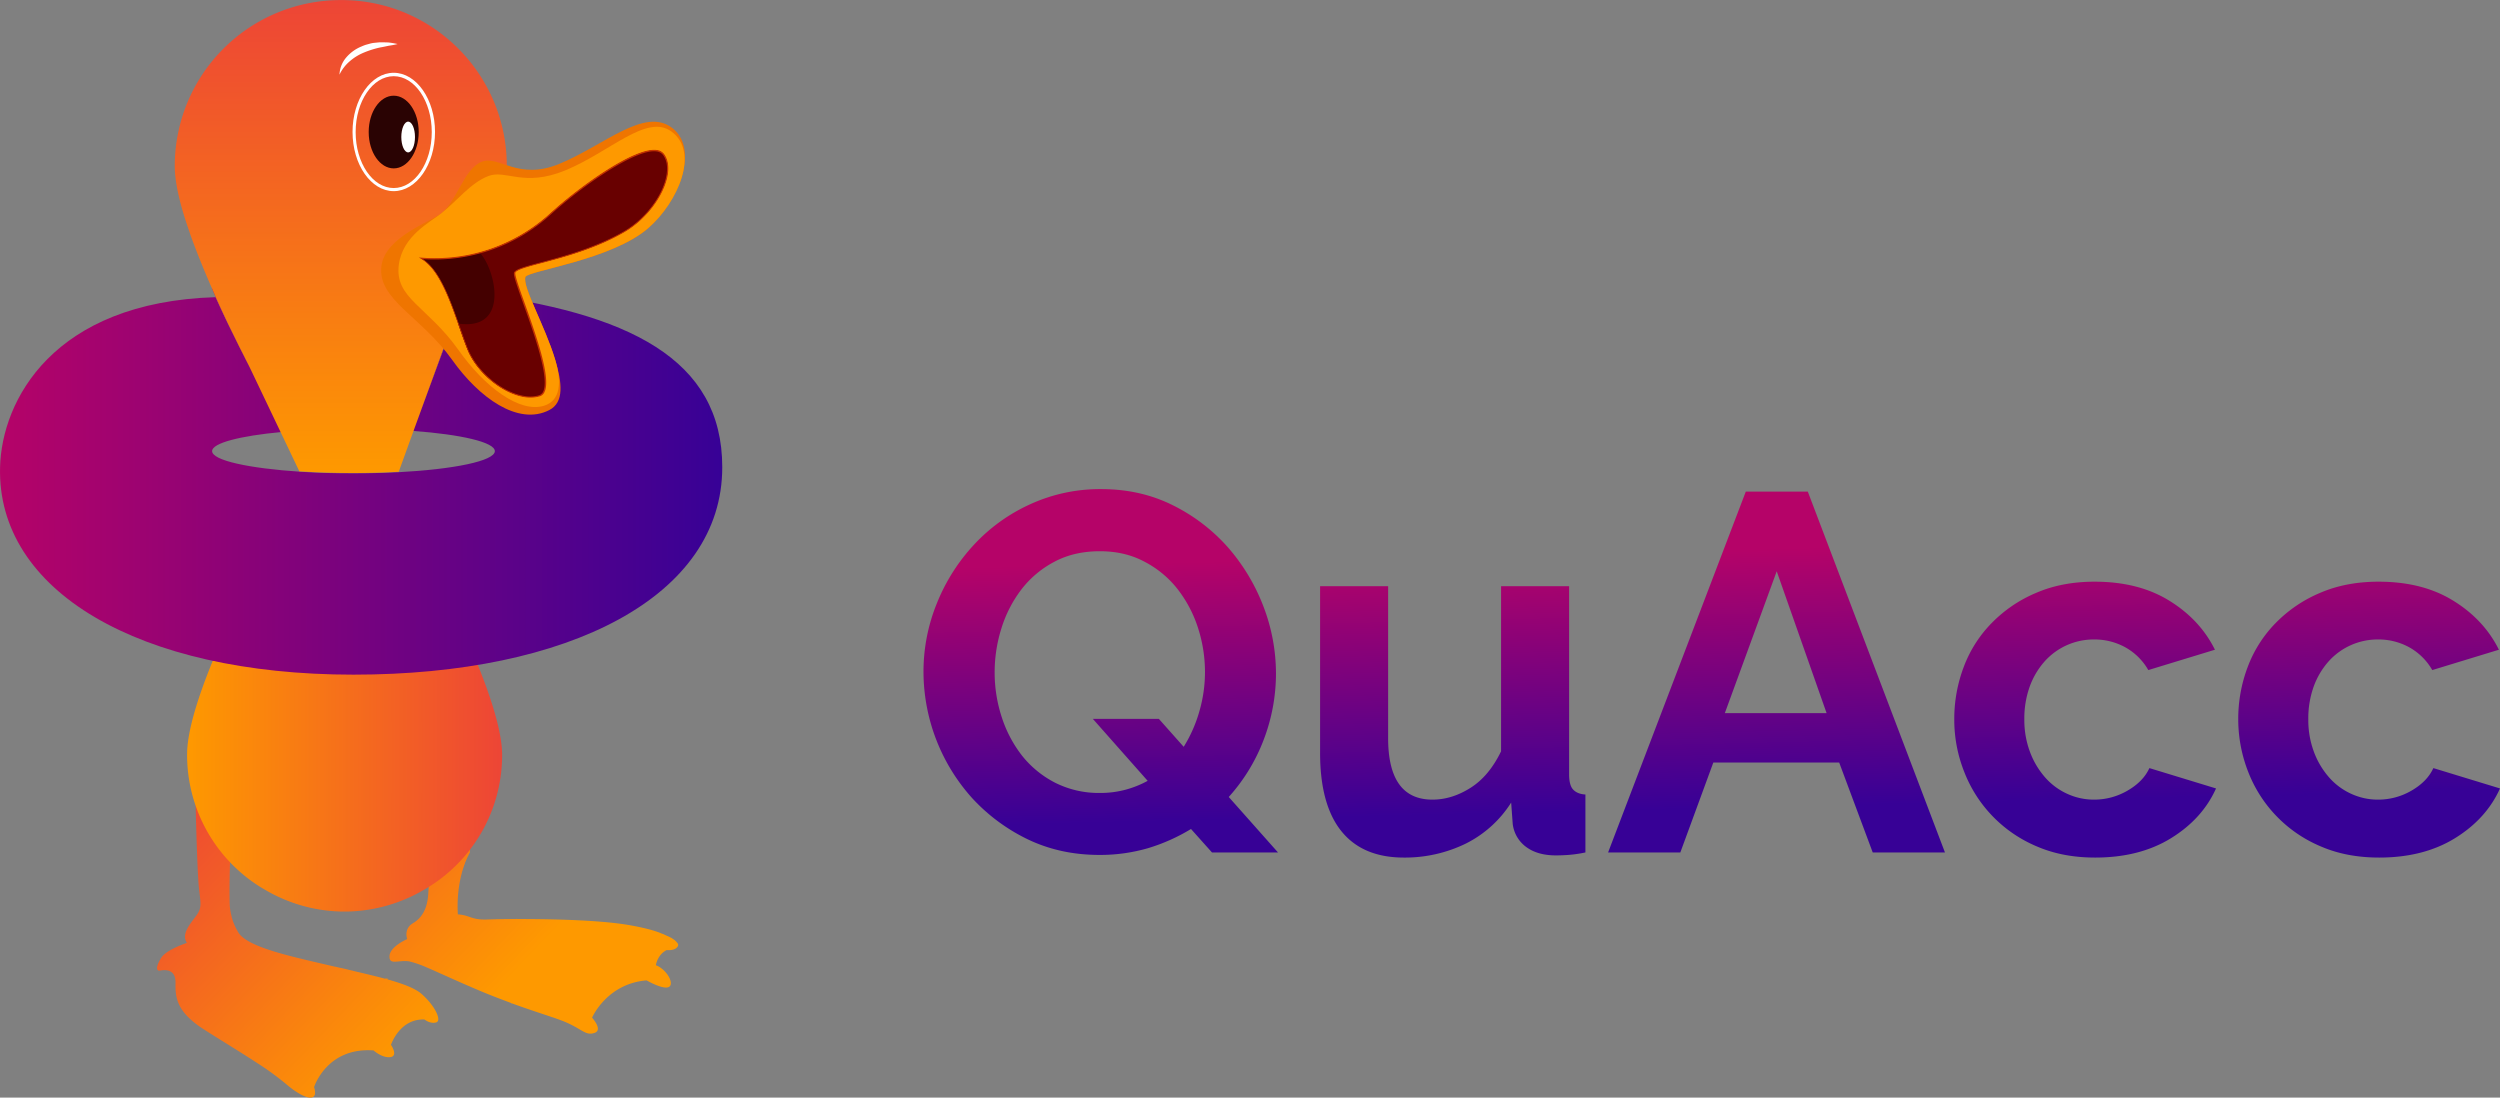 <svg id="Layer_1" data-name="Layer 1" xmlns="http://www.w3.org/2000/svg" xmlns:xlink="http://www.w3.org/1999/xlink" viewBox="0 0 1609.34 706.58"><rect x="0" y="0" width="1609.34" height="706.58" fill="#808080" stroke="none"/><defs><style>.cls-1{fill:url(#linear-gradient);}.cls-2{fill:url(#linear-gradient-2);}.cls-3{fill:url(#linear-gradient-3);}.cls-4{fill:url(#linear-gradient-4);}.cls-5{fill:url(#linear-gradient-5);}.cls-6{fill:url(#linear-gradient-6);}.cls-7{fill:url(#linear-gradient-7);}.cls-8{fill:url(#linear-gradient-8);}.cls-9{fill:url(#linear-gradient-9);}.cls-10{fill:url(#linear-gradient-10);}.cls-11{fill:url(#linear-gradient-11);}.cls-12{fill:#2a0303;}.cls-13{fill:#fff;}.cls-14{fill:#ef7500;}.cls-15{fill:#fe9900;}.cls-16{fill:#400;}.cls-17{fill:#680000;}.cls-18{fill:#c33100;}</style><linearGradient id="linear-gradient" x1="862.56" y1="532.84" x2="866.48" y2="366.4" gradientTransform="matrix(1, 0, 0, -1, 0, 1082)" gradientUnits="userSpaceOnUse"><stop offset="0" stop-color="#b50368"/><stop offset="1" stop-color="#370196"/></linearGradient><linearGradient id="linear-gradient-2" x1="1088.13" y1="538.14" x2="1092.05" y2="371.7" xlink:href="#linear-gradient"/><linearGradient id="linear-gradient-3" x1="1295.3" y1="543.02" x2="1299.21" y2="376.58" xlink:href="#linear-gradient"/><linearGradient id="linear-gradient-4" x1="1496.07" y1="547.74" x2="1499.98" y2="381.3" xlink:href="#linear-gradient"/><linearGradient id="linear-gradient-5" x1="1678.77" y1="552.04" x2="1682.68" y2="385.6" xlink:href="#linear-gradient"/><linearGradient id="linear-gradient-6" x1="417.03" y1="218.59" x2="254.38" y2="373.2" gradientTransform="matrix(1, 0, 0, -1, 0, 1082)" gradientUnits="userSpaceOnUse"><stop offset="0" stop-color="#fe9900"/><stop offset="1" stop-color="#ed4536"/></linearGradient><linearGradient id="linear-gradient-7" x1="500.57" y1="282.97" x2="337.93" y2="437.59" xlink:href="#linear-gradient-6"/><linearGradient id="linear-gradient-8" x1="276.75" y1="408.35" x2="479.55" y2="408.35" xlink:href="#linear-gradient-6"/><linearGradient id="linear-gradient-9" x1="292.65" y1="666.75" x2="460.05" y2="666.75" xlink:href="#linear-gradient"/><linearGradient id="linear-gradient-10" x1="156.31" y1="584.7" x2="621.25" y2="584.7" xlink:href="#linear-gradient"/><linearGradient id="linear-gradient-11" x1="375.65" y1="591.55" x2="375.65" y2="896.05" xlink:href="#linear-gradient-6"/></defs><path class="cls-1" d="M923,719.6a119.61,119.61,0,0,1-27.5,12.3,110.31,110.31,0,0,1-31.4,4.4c-17,0-32.4-3.4-46.3-10.1a118.35,118.35,0,0,1-35.7-26.5,121.9,121.9,0,0,1-31.3-81.1,116.45,116.45,0,0,1,8.7-44.5,121.68,121.68,0,0,1,23.9-37.6,112.76,112.76,0,0,1,36.2-26,108,108,0,0,1,45.5-9.7c16.8,0,32.1,3.4,46,10.3a116.1,116.1,0,0,1,35.5,27,125.91,125.91,0,0,1,22.9,37.9,120.79,120.79,0,0,1,8.2,43.2,119.51,119.51,0,0,1-8,43.2,117.1,117.1,0,0,1-22.4,36.6L979,734.7h-42.5Zm-58.6-23.2a62.13,62.13,0,0,0,16.5-2.1,63.86,63.86,0,0,0,14.2-5.7l-35.3-39.9h42.5l16,18a89.11,89.11,0,0,0,10.1-22.9,90.29,90.29,0,0,0,3.6-25.2,92.36,92.36,0,0,0-4.7-29.1,80.58,80.58,0,0,0-13.4-24.9,65.25,65.25,0,0,0-21.3-17.3c-8.4-4.4-17.8-6.5-28.3-6.5-10.9,0-20.6,2.2-29.1,6.7a64.63,64.63,0,0,0-21.3,17.8,80.23,80.23,0,0,0-12.9,25,94.45,94.45,0,0,0-4.4,28.3,92.27,92.27,0,0,0,4.6,29.1,80.16,80.16,0,0,0,13.2,24.9,65.25,65.25,0,0,0,21.3,17.3A62.5,62.5,0,0,0,864.35,696.4Z" transform="translate(-156.31 -185.95)"/><path class="cls-2" d="M1060,738c-17.7,0-31.1-5.7-40.2-17s-13.7-28.1-13.7-50.4V563.3h43.8v97.8q0,39.6,28.5,39.6c8.5,0,16.7-2.6,24.7-7.7s14.4-12.9,19.5-23.4V563.3h43.8v121c0,4.6.8,7.9,2.5,9.8s4.3,3.1,8,3.3v37.3a83.1,83.1,0,0,1-11,1.6c-2.9.2-5.6.3-8,.3-7.9,0-14.2-1.8-19.1-5.4a21.51,21.51,0,0,1-8.7-14.9l-1-13.7a73.26,73.26,0,0,1-29.4,26.5A89.29,89.29,0,0,1,1060,738Z" transform="translate(-156.31 -185.95)"/><path class="cls-3" d="M1280.15,502.4h39.9l88.3,232.3h-46.5l-21.6-57.9h-81L1238,734.7h-46.5Zm52,142.6-32.1-91.3-33.4,91.3Z" transform="translate(-156.31 -185.95)"/><path class="cls-4" d="M1414.35,649a94.1,94.1,0,0,1,6.2-34,80.59,80.59,0,0,1,18-28.1,87,87,0,0,1,28.5-19.3c11.1-4.8,23.7-7.2,37.6-7.2,18.8,0,34.7,4,47.9,12.1s23.1,18.6,29.6,31.7l-42.9,13.1a38.86,38.86,0,0,0-14.7-14.6,41.07,41.07,0,0,0-20.3-5.1,42.37,42.37,0,0,0-31.9,14.3,49.87,49.87,0,0,0-9.5,16.2,60.69,60.69,0,0,0-3.4,20.9,58.41,58.41,0,0,0,3.6,20.9,52.38,52.38,0,0,0,9.7,16.4,42,42,0,0,0,14.2,10.6,40.83,40.83,0,0,0,17.3,3.8,42.45,42.45,0,0,0,21.8-5.9c6.7-3.9,11.3-8.7,13.9-14.4l42.9,13.1q-8.85,19.65-29.1,32.1c-13.5,8.3-29.8,12.4-48.7,12.4-14,0-26.5-2.4-37.6-7.2a85.5,85.5,0,0,1-46.7-48A90.63,90.63,0,0,1,1414.35,649Z" transform="translate(-156.31 -185.95)"/><path class="cls-5" d="M1597.15,649a94.1,94.1,0,0,1,6.2-34,80.59,80.59,0,0,1,18-28.1,87,87,0,0,1,28.5-19.3c11.1-4.8,23.7-7.2,37.6-7.2,18.8,0,34.7,4,47.9,12.1s23.1,18.6,29.6,31.7l-42.9,13.1a38.86,38.86,0,0,0-14.7-14.6,41.07,41.07,0,0,0-20.3-5.1,42.37,42.37,0,0,0-31.9,14.3,49.87,49.87,0,0,0-9.5,16.2,60.69,60.69,0,0,0-3.4,20.9,58.41,58.41,0,0,0,3.6,20.9,52.38,52.38,0,0,0,9.7,16.4,42,42,0,0,0,14.2,10.6,40.83,40.83,0,0,0,17.3,3.8,42.45,42.45,0,0,0,21.8-5.9c6.7-3.9,11.3-8.7,13.9-14.4l42.9,13.1q-8.85,19.65-29.1,32.1c-13.5,8.3-29.8,12.4-48.7,12.4-14,0-26.5-2.4-37.6-7.2a85.5,85.5,0,0,1-46.7-48A92.67,92.67,0,0,1,1597.15,649Z" transform="translate(-156.31 -185.95)"/><path class="cls-6" d="M427.65,825.75c-4.2-3.7-12.2-6.6-22.1-9.4a2.26,2.26,0,0,1,.7-.2,4,4,0,0,0-2.2-.2H404c-6.2-1.7-13.1-3.3-20.3-5h0a4,4,0,0,0-1.2-.3l-1.3-.3c-1.8-.5-3.6-.9-5.5-1.3-.6-.1-1.2-.3-1.9-.4a18.92,18.92,0,0,0-2.3-.5c-7.2-1.7-15.2-3.5-22.9-5.4h0c-17.9-4.4-34.6-9.5-38.9-16.6a41.21,41.21,0,0,1-3.6-7.7v-.1c-.2-.5-.3-1-.5-1.5,0-.2-.1-.3-.1-.5-.1-.4-.2-.9-.3-1.3s-.1-.5-.2-.8a5,5,0,0,1-.2-1.2c-.1-.3-.1-.6-.2-.9-.1-.5-.1-.9-.2-1.4,0-.3-.1-.5-.1-.8-.6-6,0-42.2,1.6-51.2l2.3-38.4c0-.1.1-.3.1-.4l.6-2.1c0-.1,0-.1.1-.2a76.33,76.33,0,0,1,3.9-10.3v-.1a9.29,9.29,0,0,1,.5-1c0-.1.1-.1.1-.2a5.94,5.94,0,0,1,.4-.8c0-.1.1-.1.1-.2l.3-.6c0-.1.1-.1.1-.2s.2-.3.3-.5.1-.1.1-.2.1-.2.2-.3a.1.1,0,0,1,.1-.1c0-.1.1-.1.1-.2a.1.1,0,0,1,.1-.1s-.6-4.4-.8-7c0,0-5.6,6.6-7,11a82,82,0,0,1-8-12.3s-3.6,8-5.5,10.3-3-9.9-3-9.9-5.5,7-9.5,11.4c0,0,1,65.7,2.6,88.1.9,11.8,2.9,15.1-1.4,20.9l-.9,1.2h0c-3.8,5-8,10.4-5.8,15.2h0l.6,1.2s-13.2,4.2-16.6,9.7-3.3,8.6-.6,8.1,10.2-1.4,9.9,8.2c-.2,7.4.7,14.4,8.3,21.9h0a57.74,57.74,0,0,0,9.1,7.2c9.9,6.4,23.4,14.5,35,22.1h0a182.28,182.28,0,0,1,18,13c1.9,1.6,3.7,3.1,5.4,4.3h0c9.4,6.7,16.2,7.4,13.4-1.7,0,0,8.1-25.8,38.3-23.6,0,0,5.5,5,10.8,4.3s.4-7.9.4-7.9,5.6-17,21.6-16.3c0,0,3.5,2.9,7.4,1.9C441.05,843.05,436.15,833.15,427.65,825.75Z" transform="translate(-156.31 -185.95)"/><path class="cls-7" d="M456.05,728.45a67.54,67.54,0,0,1-9.1,6.7c-1.1.6-1.2-6.7-1.2-6.7s-5.2,3.7-8.3,5.8c-1.7,1.2-1.9-3.3-1.9-3.3a13.47,13.47,0,0,0-2.3,1.9s-.1,1.5-.1,4h0c-.2,6.3-.7,18.7-1.2,25-.6,8.6-3.6,14.7-9.8,18.4s-3.7,10.2-3.7,10.2-11.1,4.8-11.4,10.9,5.3,2.6,12.1,3.4a8,8,0,0,1,1.5.3h0a67.71,67.71,0,0,1,10.2,3.6h0c7.5,3.2,17.9,8.1,32.7,14.4,7.7,3.3,15.2,6.1,22.1,8.7v.7a3.22,3.22,0,0,0,.2-.6c10.1,3.7,19.2,6.6,26.2,9v.2a.31.31,0,0,1,.1-.2c3.7,1.3,6.8,2.4,9.2,3.5,10.1,4.5,12.1,8.4,17.7,6.5s-1.6-9.8-1.6-9.8,9.4-21.9,35.1-24c0,0,10.8,6.3,14.4,4.2s-1.3-10.9-8-13.8h-.1c-.1,0-.2-.1-.3-.1s.9-6.8,6.9-9.8c0,0,5.8.7,7.3-2.7a.6.6,0,0,0,.1-.4v-.6c0-.2-.1-.3-.2-.5a.1.1,0,0,0-.1-.1c-.1-.1-.2-.3-.3-.4l-.1-.1a2.65,2.65,0,0,0-.5-.6l-.1-.1-.5-.5-.2-.2a5.55,5.55,0,0,0-.8-.6h0l-.9-.6c-.1-.1-.2-.1-.3-.2a4.05,4.05,0,0,0-.9-.5.35.35,0,0,1-.2-.1l-1.2-.6c-.2-.1-.3-.2-.5-.2s-.6-.3-.9-.4l-.6-.3c-.4-.2-.9-.4-1.3-.6l-.9-.3c-.2-.1-.5-.2-.7-.3s-.7-.3-1.1-.4c-.1-.1-.3-.1-.4-.2l-2.7-.9h0c-1-.3-2.1-.6-3.3-1a3.93,3.93,0,0,1,.6.2,163.38,163.38,0,0,0-21.1-4c-19.7-2.4-46.6-2.8-65-2.8a1.45,1.45,0,0,0-.1-.6v.6c-8.5,0-15.2.2-18.5.3-10.5.4-10.9-2.7-19-3.3a85.72,85.72,0,0,1,1.8-23.6c.1-.4.2-.9.3-1.3a6.37,6.37,0,0,0,.2-.7c.1-.4.2-.9.3-1.3.1-.2.1-.5.2-.7.1-.4.3-.9.4-1.3.1-.2.1-.4.2-.6.2-.6.4-1.2.6-1.9.1-.2.2-.5.3-.7.1-.4.3-.8.4-1.2a3.55,3.55,0,0,1,.4-.9c.1-.3.3-.7.4-1s.3-.6.4-.9.3-.7.5-1.1.3-.5.4-.8a16.18,16.18,0,0,1,1-1.8l-.7-13.4" transform="translate(-156.31 -185.95)"/><path class="cls-8" d="M446.35,574.55a438.92,438.92,0,0,1-68.3,5.3,427,427,0,0,1-68.3-5.3c-18.3,38.1-33,75.6-33,97a100.31,100.31,0,0,0,48.8,86.4h.1a100.93,100.93,0,0,0,50.4,14.8h4a101.6,101.6,0,0,0,46.7-12.6l.3-.2a99.93,99.93,0,0,0,52.5-88.5C479.35,650.15,464.65,612.65,446.35,574.55Z" transform="translate(-156.31 -185.95)"/><path class="cls-9" d="M304.35,371c-3.9.1-7.8.1-11.7.3.9,2.1,1.8,4.1,2.7,6.2,3.3,7.4,6.9,14.9,10.5,22.4,1.1,2.2,2.1,4.3,3.2,6.5,1.6,3.3,3.3,6.6,5,10,.8,1.6,1.6,3.2,2.4,4.7l19.7,41.3c.3,0,.6-.1.9-.1.7-.1,1.4-.1,2.2-.2,13.2-1.2,28.3-1.8,44.4-1.8,9.7,0,19.1.2,27.9.7a14.77,14.77,0,0,0,2.1.1l9.5.6,23.3-63.9c3.6-7.5,7.1-14.9,10.4-22.3.7-1.7,1.5-3.3,2.2-5,.3-.8.7-1.5,1-2.3Z" transform="translate(-156.31 -185.95)"/><path class="cls-10" d="M621.25,486.65c.1,83.3-98.7,133.6-237.4,133.6s-229.6-54.2-227.5-133.6c1.1-42.8,34-106.2,138.7-109.4.9,2,1.8,3.9,2.7,5.9,3.2,7,6.7,14.2,10.3,21.3,1,2.1,2.1,4.1,3.1,6.2,1.6,3.2,3.2,6.3,4.8,9.5l2.4,4.5,19.2,39.4c-26.8,2.5-44.7,7.1-44.7,12.3,0,6,23.7,11.1,57.2,13.3,10.5.7,21.9,1,33.8,1,10,0,19.6-.3,28.5-.7,36.3-1.9,62.5-7.3,62.5-13.6,0-5.7-21.5-10.7-52.6-13l22.7-60.9c3.5-7.1,6.9-14.2,10.1-21.2.7-1.6,1.4-3.2,2.1-4.7.3-.7.7-1.5,1-2.2h.7C561.05,387.15,621.25,417.05,621.25,486.65Z" transform="translate(-156.31 -185.95)"/><path class="cls-11" d="M482.55,292.75c0,9.6-2.9,22.3-7.6,36.9-.7,2-1.4,4.1-2.1,6.2s-1.5,4.2-2.3,6.4c-3.1,8.3-6.7,17.1-10.6,26.1-.3.8-.7,1.5-1,2.3-.7,1.6-1.5,3.3-2.2,5-3.3,7.4-6.8,14.8-10.4,22.3l-23.3,63.9L413,489.65c-9.2.5-19,.8-29.3.8-12.2,0-23.9-.4-34.7-1.1l-12.8-26.8-19.7-41.3c-.8-1.6-1.6-3.1-2.4-4.7-1.6-3.3-3.4-6.6-5-10-1.1-2.2-2.1-4.3-3.2-6.5-3.7-7.5-7.2-15-10.5-22.4-.9-2.1-1.8-4.1-2.7-6.2-4.4-10-8.4-19.8-11.9-29.1-.8-2.2-1.6-4.3-2.3-6.4s-1.4-4.1-2.1-6.2c-4.8-14.5-7.6-27.3-7.6-36.9A106.89,106.89,0,0,1,375.65,186C434.65,185.75,482.55,233.65,482.55,292.75Z" transform="translate(-156.31 -185.95)"/><ellipse class="cls-12" cx="253.44" cy="85" rx="16.1" ry="23.4"/><path class="cls-13" d="M409.75,309c-14.6,0-26.5-17.1-26.5-38.1s11.9-38.1,26.5-38.1,26.6,17.1,26.6,38.1S424.35,309,409.75,309Zm0-74c-13.5,0-24.5,16.1-24.5,36s11,36,24.5,36,24.5-16.1,24.5-36S423.25,235,409.75,235Z" transform="translate(-156.31 -185.95)"/><ellipse class="cls-13" cx="262.74" cy="88.2" rx="4.4" ry="9.9"/><path class="cls-13" d="M374.85,234a18,18,0,0,1,4.3-11,25.51,25.51,0,0,1,9.8-7.1c.9-.4,1.9-.8,2.8-1.1l2.9-.8a16,16,0,0,1,2.9-.5l3-.3c2,0,3.9,0,5.9.1a54,54,0,0,1,5.8,1,57.24,57.24,0,0,1-5.7,1.1c-1.9.4-3.7.8-5.5,1.1a61.09,61.09,0,0,0-10.5,3.3,32.85,32.85,0,0,0-9.1,5.6A26.27,26.27,0,0,0,374.85,234Z" transform="translate(-156.31 -185.95)"/><path class="cls-14" d="M440.45,323.25c10.2-8.1,14.5-28.7,26-33.2,11.2-4.3,23.2,12.4,49.9,1.4,28.9-11.9,54.9-36.9,72.7-23.1s3.9,47.6-15.4,64.4c-23.6,20.6-77.8,27.5-79.1,31.5-2.1,6.2,12.5,31.3,19.1,53.1,4.5,14.9,6,27.6-3.8,32.6-20.1,10.3-45.3-8.2-62.3-32.1-20.1-28.3-48.5-39.1-45.7-60.7C404.25,338.45,433.75,328.65,440.45,323.25Z" transform="translate(-156.31 -185.95)"/><path class="cls-15" d="M440.45,323.25c10.2-8.1,18.8-19.6,30.3-24,11.2-4.3,22.7,7.4,49.4-3.6,28.9-11.9,52.4-36.6,68.3-25.1,18.3,13.2,4.5,45.4-14.8,62.2-23.6,20.6-77.8,27.5-79.1,31.5-2.1,6.2,12.5,31.3,19.1,53.1,4.5,14.9,3.4,26.6-7.2,29.8-15.6,4.8-38.1-12-55-35.9-20.1-28.3-41.2-33.3-38.4-54.9C415.55,337.55,433.75,328.65,440.45,323.25Z" transform="translate(-156.31 -185.95)"/><path class="cls-16" d="M510.75,323.55c20.5-18.7,64-49.9,72.7-38.2s-4.9,37.7-25.1,49.6c-31.2,18.3-69.3,21.4-70.8,26.6s30.5,74.3,16,79.1-38.5-10.6-46.3-29.9-14.9-50-30.1-58.5A111.42,111.42,0,0,0,510.75,323.55Z" transform="translate(-156.31 -185.95)"/><path class="cls-17" d="M465.15,348.65a112.64,112.64,0,0,0,45.6-25.1c20.5-18.7,64-49.9,72.7-38.2s-4.9,37.7-25.1,49.6c-31.2,18.3-69.3,21.4-70.8,26.6s30.5,74.3,16,79.1-38.5-10.6-46.3-29.9c-2-5-4-10.6-6-16.5C485.15,399.15,475,358.65,465.15,348.65Z" transform="translate(-156.31 -185.95)"/><path class="cls-18" d="M510.55,323.25c19.4-17.7,54.7-42.9,68.7-40.7a6.73,6.73,0,0,1,4.5,2.5c2.6,3.5,3.4,8.5,2.2,14.5-2.7,13.1-13.9,27.7-27.3,35.6-18.4,10.8-39.6,16.4-53.5,20.1-9.2,2.4-16.5,4.4-17.1,6.3-.4,1.5,2.5,9.8,6,19.5,7.2,20.3,17.2,48.2,12.8,57.2A4.79,4.79,0,0,1,504,441a21.88,21.88,0,0,1-10,.6h0c-14.6-2.3-30.8-15.8-36.8-30.7-1.8-4.5-3.6-9.5-5.4-14.8-6.1-17.4-13-37-24.5-43.6l-1.4-.8,1.6.1A110,110,0,0,0,510.55,323.25Zm-58.4,72.5c1.9,5.3,3.6,10.3,5.4,14.8,6,14.7,21.9,28,36.3,30.3a20.23,20.23,0,0,0,9.6-.5,4.32,4.32,0,0,0,2.5-2.3c4.3-8.7-6-37.6-12.8-56.6-4.1-11.6-6.4-18.2-6-19.9.7-2.3,7-4,17.6-6.8,14-3.7,35-9.3,53.4-20,13.3-7.8,24.4-22.2,27-35.1,1.2-5.7.5-10.5-2-13.9a6.23,6.23,0,0,0-4.1-2.3c-13.1-2.1-48,22.2-68.1,40.5a111.13,111.13,0,0,1-82.4,28.8C439.55,360,446.25,379,452.15,395.75Z" transform="translate(-156.31 -185.95)"/></svg>